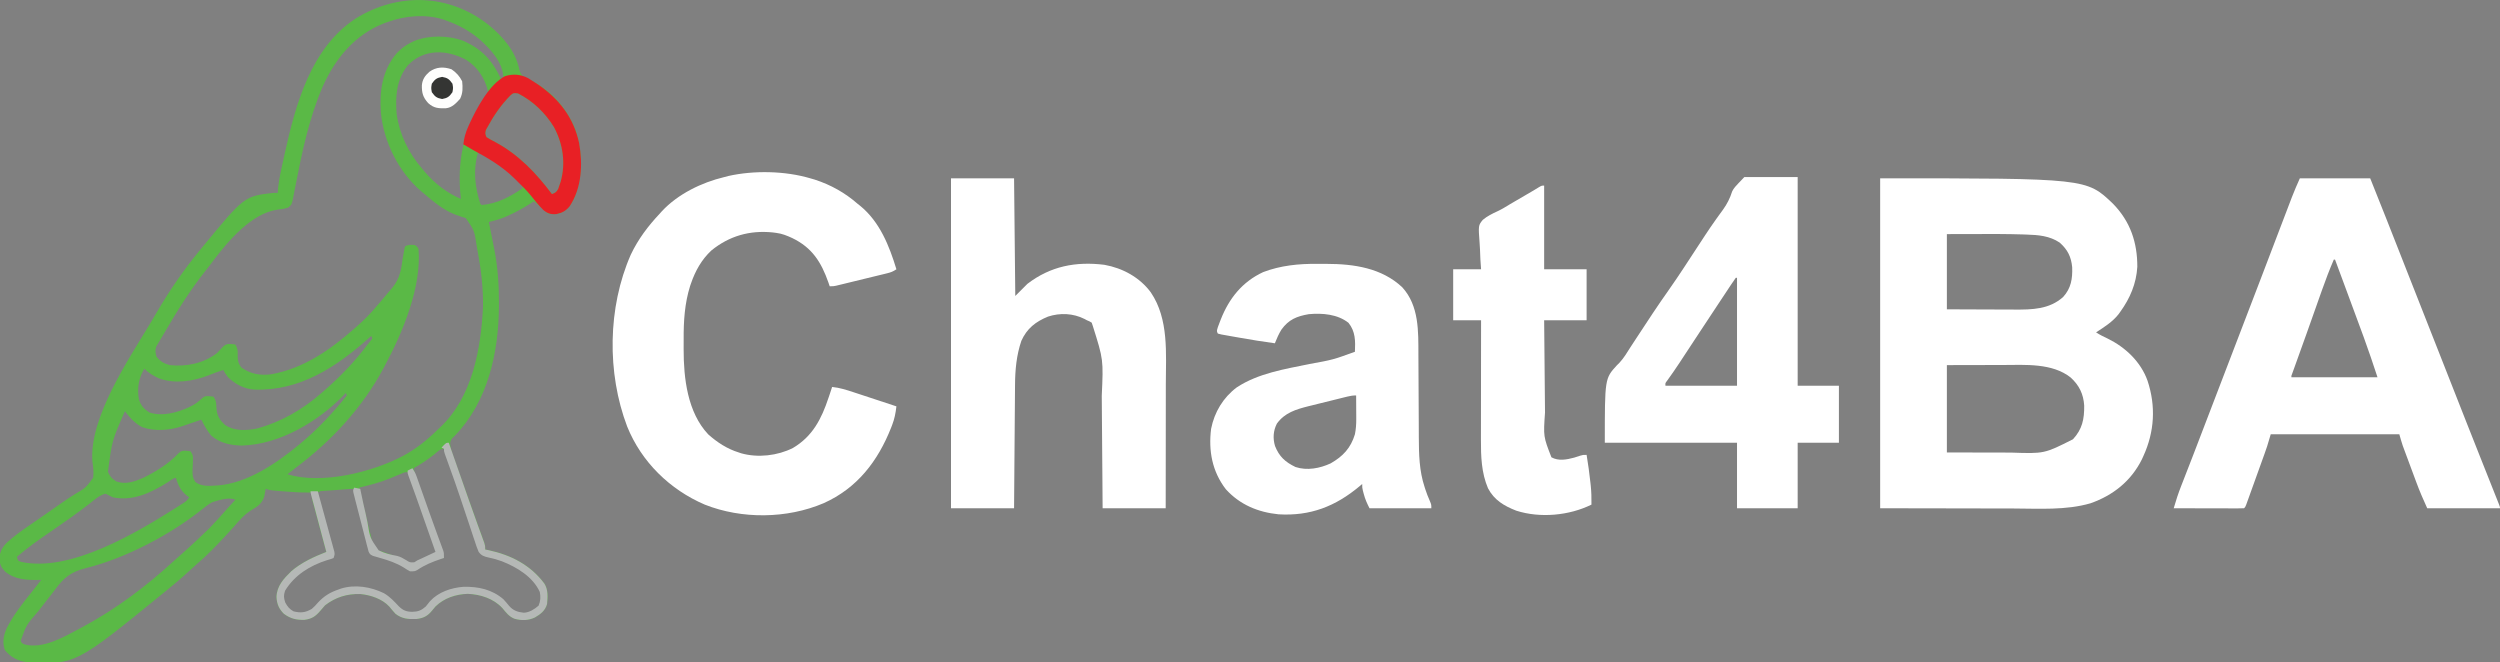 <?xml version="1.0" encoding="UTF-8"?>
<svg version="1.1" xmlns="http://www.w3.org/2000/svg" width="2061" height="546">
<rect width="100%" height="100%" fill="#808080" stroke="none"/>
<path d="M0 0 C11.877 9.536 22.605 21.775 25.763 37.064 C26.645 40.243 27.213 41.495 29.88 43.493 C31.77 44.484 33.682 45.433 35.611 46.345 C52.699 54.635 66.12 70.485 72.513 88.126 C78.174 106.733 78.329 126.847 70.287 144.837 C67.256 150.363 64.59 153.594 58.638 155.814 C55.427 156.515 52.833 156.648 49.638 155.814 C46.61 153.802 44.199 151.374 41.638 148.814 C40.321 147.792 38.992 146.785 37.638 145.814 C36.885 146.31 36.133 146.806 35.357 147.318 C29.194 151.259 23.031 154.747 16.326 157.689 C15.359 158.117 15.359 158.117 14.373 158.554 C9.873 160.472 5.407 161.724 0.638 162.814 C0.759 163.419 0.881 164.024 1.005 164.647 C1.36 166.419 1.714 168.19 2.068 169.962 C2.426 171.753 2.785 173.543 3.146 175.334 C3.65 177.847 4.145 180.361 4.638 182.876 C4.803 183.69 4.968 184.504 5.138 185.343 C8 200.042 9.019 214.556 8.951 229.501 C8.948 230.743 8.948 230.743 8.945 232.011 C8.804 270.231 -0.088 310.878 -27.487 339.126 C-28.253 339.865 -29.018 340.603 -29.807 341.365 C-31.611 344.207 -31.405 345.489 -30.85 348.719 C-29.878 352.892 -28.39 356.884 -26.932 360.907 C-26.412 362.367 -26.412 362.367 -25.882 363.855 C-24.756 367.01 -23.621 370.162 -22.487 373.314 C-21.713 375.48 -20.939 377.647 -20.167 379.814 C-17.906 386.15 -15.635 392.483 -13.362 398.814 C-11.407 404.259 -9.453 409.704 -7.507 415.152 C-6.812 417.09 -6.112 419.026 -5.411 420.962 C-4.797 422.677 -4.797 422.677 -4.17 424.427 C-3.818 425.405 -3.465 426.382 -3.102 427.389 C-2.362 429.814 -2.362 429.814 -2.362 432.814 C-0.908 433.108 -0.908 433.108 0.576 433.407 C18.93 437.39 34.917 445.545 46.396 460.868 C49.661 465.982 49.161 471.975 48.638 477.814 C47.092 483.279 43.343 486.094 38.638 488.868 C33.202 491.438 27.452 491.56 21.701 489.876 C17.182 488.055 14.817 484.764 11.759 481.099 C4.436 473.209 -6.202 469.85 -16.737 469.376 C-26.655 469.703 -36.187 472.838 -43.362 479.814 C-44.4 481.028 -45.422 482.257 -46.424 483.501 C-50.081 487.909 -53.594 489.508 -59.194 490.126 C-65.736 490.39 -71.102 489.936 -76.362 485.814 C-78.165 483.86 -79.839 481.828 -81.526 479.775 C-87.453 473.444 -96.857 470.346 -105.311 469.529 C-116.237 469.207 -125.645 472.136 -134.362 478.814 C-135.757 480.34 -137.112 481.903 -138.424 483.501 C-142.215 488.006 -145.492 490.065 -151.362 490.814 C-158.036 491.029 -163.007 489.803 -168.362 485.814 C-172.439 481.737 -174.126 477.746 -174.417 471.997 C-174.188 462.86 -168.425 456.783 -162.174 450.677 C-153.812 443.487 -143.557 438.833 -133.362 434.814 C-133.512 434.259 -133.662 433.704 -133.817 433.132 C-135.381 427.359 -136.937 421.584 -138.489 415.807 C-139.069 413.652 -139.651 411.496 -140.235 409.342 C-141.074 406.245 -141.906 403.147 -142.737 400.048 C-142.999 399.084 -143.262 398.121 -143.532 397.128 C-143.772 396.227 -144.013 395.327 -144.26 394.399 C-144.473 393.608 -144.687 392.818 -144.906 392.003 C-145.362 389.814 -145.362 389.814 -145.362 385.814 C-146.011 385.825 -146.66 385.835 -147.329 385.847 C-154.555 385.914 -161.666 385.506 -168.862 384.876 C-169.932 384.789 -171.002 384.702 -172.104 384.613 C-179.972 383.944 -179.972 383.944 -183.362 382.814 C-183.509 383.701 -183.509 383.701 -183.659 384.607 C-183.808 385.397 -183.958 386.187 -184.112 387.001 C-184.251 387.779 -184.39 388.556 -184.534 389.357 C-186.324 394.668 -189.81 397.341 -194.549 400.001 C-200.672 403.767 -204.754 408.368 -209.362 413.814 C-211.257 415.938 -213.181 418.035 -215.112 420.126 C-215.863 420.941 -215.863 420.941 -216.63 421.772 C-224.148 429.869 -231.853 437.862 -240.284 445.017 C-242.443 446.884 -244.537 448.812 -246.628 450.754 C-252.677 456.367 -258.917 461.656 -265.362 466.814 C-266.493 467.736 -267.623 468.659 -268.752 469.583 C-340.264 527.815 -340.264 527.815 -380.112 525.689 C-387.776 524.739 -393.343 521.745 -398.362 515.814 C-400.554 509.238 -399.514 503.825 -396.807 497.634 C-391.36 487.004 -384.106 477.644 -376.628 468.388 C-374.782 466.093 -372.978 463.767 -371.174 461.439 C-370.624 460.73 -370.073 460.021 -369.506 459.29 C-369.129 458.803 -368.751 458.316 -368.362 457.814 C-368.944 457.837 -369.527 457.86 -370.127 457.884 C-380.209 458.106 -390.424 457.683 -398.362 450.814 C-401.436 447.432 -402.618 444.865 -402.862 440.376 C-402.549 434.711 -400.492 430.919 -396.523 426.996 C-390.832 421.901 -384.861 417.481 -378.549 413.189 C-376.505 411.781 -374.461 410.374 -372.417 408.966 C-371.399 408.269 -370.382 407.571 -369.333 406.852 C-363.3 402.713 -357.287 398.549 -351.334 394.294 C-347.851 391.813 -344.298 389.504 -340.67 387.24 C-331.586 381.882 -331.586 381.882 -325.567 373.672 C-324.911 369.065 -325.592 364.624 -326.194 360.043 C-328.917 323.9 -295.743 275.183 -278.041 245.629 C-276.465 242.986 -274.913 240.331 -273.37 237.669 C-262.757 219.484 -250.789 202.043 -237.362 185.814 C-236.904 185.255 -236.447 184.695 -235.975 184.119 C-201 141.551 -201 141.551 -176.862 138.814 C-175.707 138.814 -174.552 138.814 -173.362 138.814 C-173.281 137.565 -173.199 136.316 -173.116 135.029 C-172.24 126.357 -170.182 117.873 -168.299 109.376 C-168.099 108.467 -167.898 107.558 -167.691 106.621 C-158.67 65.956 -146.142 19.192 -109.01 -4.983 C-74.338 -26.498 -32.413 -25.385 0 0 Z M-82.362 -2.186 C-83.418 -1.812 -84.473 -1.439 -85.561 -1.053 C-109.727 8.291 -125.877 27.914 -136.289 51.102 C-147.585 77.233 -153.372 105.291 -158.799 133.118 C-159.014 134.191 -159.229 135.263 -159.451 136.368 C-159.837 138.309 -160.205 140.254 -160.552 142.203 C-161.763 148.274 -161.763 148.274 -164.624 150.853 C-167.634 151.909 -170.31 152.334 -173.487 152.626 C-195.016 155.633 -214.105 178.318 -226.623 194.807 C-227.469 195.937 -228.312 197.069 -229.153 198.203 C-230.302 199.734 -231.495 201.232 -232.69 202.728 C-245.639 218.978 -256.735 236.791 -267.153 254.743 C-268.239 256.603 -269.348 258.446 -270.467 260.286 C-271.031 261.244 -271.594 262.202 -272.174 263.189 C-272.865 264.345 -272.865 264.345 -273.569 265.525 C-274.644 268.629 -274.205 270.672 -273.362 273.814 C-270.091 277.926 -267.361 279.446 -262.362 280.814 C-248.705 282.284 -234.328 279.35 -223.362 270.814 C-222.13 269.544 -220.921 268.253 -219.737 266.939 C-217.837 264.876 -216.926 263.927 -214.155 263.372 C-211.924 263.376 -211.924 263.376 -208.362 263.814 C-206.618 266.814 -206.189 268.745 -206.424 272.189 C-206.475 276.575 -206.132 279.228 -203.362 282.814 C-195.747 288.196 -187.904 289.504 -178.788 288.368 C-152.127 283.601 -130.27 268.349 -110.362 250.814 C-109.86 250.375 -109.358 249.936 -108.841 249.484 C-102.882 244.259 -97.425 238.903 -92.362 232.814 C-91.029 231.27 -89.697 229.726 -88.364 228.183 C-86.449 225.946 -84.569 223.682 -82.694 221.411 C-81.479 219.954 -80.232 218.523 -78.983 217.095 C-72.755 209.48 -71.624 202.277 -70.362 192.814 C-70.027 190.831 -69.676 188.851 -69.299 186.876 C-69.096 185.718 -69.096 185.718 -68.889 184.536 C-68.715 183.968 -68.541 183.399 -68.362 182.814 C-65.563 181.414 -63.457 181.561 -60.362 181.814 C-58.67 182.915 -58.67 182.915 -57.362 184.814 C-54.623 216.742 -70.585 254.249 -85.362 281.814 C-85.676 282.403 -85.99 282.993 -86.313 283.6 C-103.824 316.154 -129.107 343.406 -158.549 365.442 C-160.856 367.188 -163.116 368.99 -165.362 370.814 C-137.018 379.434 -95.738 369.092 -70.362 355.814 C-59.316 349.854 -50.248 342.625 -41.362 333.814 C-40.676 333.177 -39.99 332.54 -39.284 331.884 C-12.964 307.105 -5.921 267.536 -4.174 233.118 C-3.871 217.36 -5.811 201.579 -8.737 186.126 C-9.032 184.552 -9.032 184.552 -9.333 182.946 C-11.279 169.851 -11.279 169.851 -18.358 159.611 C-19.494 159.265 -20.629 158.92 -21.799 158.564 C-23.041 158.123 -24.282 157.682 -25.561 157.228 C-26.194 157.005 -26.828 156.782 -27.48 156.553 C-36.708 152.927 -44.895 146.198 -52.362 139.814 C-53.195 139.127 -54.027 138.44 -54.885 137.732 C-73.55 121.795 -85.913 97.231 -88.362 72.814 C-89.666 55.096 -87.267 37.901 -75.487 23.876 C-71.803 20.026 -68.168 17.119 -63.362 14.814 C-62.559 14.422 -61.756 14.03 -60.928 13.626 C-48.673 8.62 -32.638 8.936 -20.288 13.486 C-4.734 20.546 3.416 29.567 10.638 44.814 C11.298 44.484 11.958 44.154 12.638 43.814 C12.073 31.088 2.574 21.023 -6.362 12.814 C-14.81 5.557 -23.859 0.536 -34.362 -3.186 C-35.289 -3.525 -36.215 -3.864 -37.17 -4.214 C-51.733 -8.696 -68.198 -7.232 -82.362 -2.186 Z M-66.112 33.63 C-75.638 45.419 -76.499 59.297 -75.362 73.814 C-73.054 90.432 -65.423 106.255 -54.362 118.814 C-53.71 119.608 -53.057 120.402 -52.385 121.22 C-44.099 130.982 -34.172 138.748 -22.362 143.814 C-22.47 142.953 -22.47 142.953 -22.581 142.075 C-25.621 114.25 -20.714 85.978 -3.299 63.314 C-0.951 60.071 -0.383 59.073 -0.049 54.939 C-2.707 44.177 -8.77 34.893 -18.19 29.064 C-34.057 20.601 -52.869 19.885 -66.112 33.63 Z M18.63 58.255 C10.767 66.133 4.562 75.25 -0.717 85.029 C-1.228 85.972 -1.228 85.972 -1.749 86.935 C-2.53 89.329 -2.337 90.504 -1.362 92.814 C1.02 94.327 3.318 95.61 5.826 96.876 C25.067 107.18 39.673 122.484 52.638 139.814 C55.475 138.791 56.465 138.151 57.869 135.423 C58.184 134.48 58.5 133.536 58.826 132.564 C59.149 131.63 59.473 130.697 59.806 129.736 C64.158 114.454 61.788 98.539 54.365 84.661 C47.249 72.926 36.946 63.016 24.638 56.814 C20.768 56.425 20.768 56.425 18.63 58.255 Z M-8.362 105.814 C-12.47 119.937 -10.831 134.028 -6.362 147.814 C-6.032 148.144 -5.702 148.474 -5.362 148.814 C7.289 147.854 18.401 142.007 28.638 134.814 C23.488 123.225 11.104 116.077 0.638 109.814 C-0.08 109.378 -0.798 108.942 -1.538 108.493 C-4.732 106.466 -4.732 106.466 -8.362 105.814 Z M-96.362 256.814 C-96.967 257.363 -96.967 257.363 -97.584 257.923 C-124.919 282.298 -154.916 302.294 -192.797 300.993 C-201.161 300.408 -208.362 296.573 -214.362 290.814 C-215.923 288.868 -217.119 286.988 -218.362 284.814 C-222.52 286.158 -226.561 287.677 -230.612 289.314 C-243.31 294.167 -258.016 296.473 -271.174 291.806 C-275.698 289.754 -279.841 287.335 -283.362 283.814 C-288.099 291.454 -289.284 299.627 -287.956 308.54 C-286.425 313.99 -284.039 316.696 -279.362 319.814 C-268.479 323.441 -256.227 319.96 -246.174 315.353 C-240.839 312.561 -240.839 312.561 -236.315 308.654 C-234.086 306.554 -233.238 306.291 -230.237 306.376 C-228.958 306.521 -227.679 306.665 -226.362 306.814 C-224.098 310.209 -224.117 311.635 -223.987 315.626 C-223.526 322.216 -221.796 325.567 -216.924 330.064 C-209.151 335.372 -199.769 334.813 -190.831 333.161 C-170.776 327.803 -152.893 317.464 -137.362 303.814 C-136.225 302.841 -136.225 302.841 -135.065 301.849 C-121.876 290.319 -109.823 277.861 -99.362 263.814 C-98.035 262.142 -96.704 260.473 -95.362 258.814 C-95.692 258.154 -96.022 257.494 -96.362 256.814 Z M-117.362 303.814 C-117.788 304.275 -118.215 304.737 -118.655 305.212 C-139.804 327.277 -171.892 346.351 -202.924 347.126 C-212.26 346.975 -221.151 345.111 -228.362 338.814 C-231.604 334.786 -234.109 330.456 -236.362 325.814 C-239.586 326.883 -242.805 327.966 -246.018 329.068 C-247.299 329.504 -248.581 329.94 -249.862 330.376 C-250.5 330.597 -251.138 330.818 -251.795 331.046 C-262.263 334.589 -274.441 335.653 -285.042 331.997 C-290.996 328.96 -295.445 324.127 -299.362 318.814 C-310.017 342.984 -310.017 342.984 -313.362 368.814 C-311.613 372.871 -310.183 374.266 -306.549 376.689 C-298.646 379.478 -291.794 376.924 -284.362 373.814 C-273.94 368.662 -263.209 362.105 -255.252 353.544 C-253.065 351.542 -252.153 351.293 -249.237 351.376 C-247.958 351.521 -246.679 351.665 -245.362 351.814 C-243.253 354.977 -243.136 355.523 -243.307 359.087 C-243.344 360.325 -243.344 360.325 -243.381 361.587 C-243.451 363.314 -243.529 365.041 -243.616 366.767 C-243.726 370.948 -243.737 373.187 -241.542 376.853 C-236.465 381.419 -228.967 380.271 -222.515 379.984 C-198.436 378.079 -174.427 361.768 -156.362 346.814 C-155.496 346.1 -155.496 346.1 -154.612 345.372 C-140.256 333.472 -128.089 320.28 -116.362 305.814 C-116.692 305.154 -117.022 304.494 -117.362 303.814 Z M-44.362 354.439 C-49.78 358.713 -55.319 362.458 -61.362 365.814 C-60.692 369.61 -59.648 373.112 -58.368 376.746 C-57.957 377.918 -57.547 379.09 -57.124 380.297 C-56.674 381.568 -56.225 382.84 -55.776 384.111 C-55.313 385.427 -54.851 386.744 -54.389 388.06 C-53.173 391.523 -51.954 394.985 -50.733 398.446 C-49.021 403.304 -47.314 408.165 -45.606 413.024 C-44.698 415.608 -43.788 418.192 -42.878 420.774 C-40.65 427.103 -38.46 433.44 -36.362 439.814 C-37.348 439.898 -38.334 439.981 -39.35 440.068 C-43.887 440.717 -47.536 442.622 -51.549 444.751 C-52.247 445.112 -52.945 445.472 -53.665 445.843 C-54.342 446.193 -55.019 446.543 -55.717 446.904 C-56.681 447.398 -56.681 447.398 -57.664 447.903 C-59.479 448.843 -59.479 448.843 -61.545 450.259 C-63.362 450.814 -63.362 450.814 -65.667 449.654 C-66.515 449.026 -67.363 448.398 -68.237 447.751 C-75.712 442.668 -83.845 439.906 -92.578 437.749 C-93.827 437.44 -95.075 437.132 -96.362 436.814 C-96.535 436.152 -96.708 435.49 -96.887 434.808 C-98.683 427.946 -100.484 421.085 -102.288 414.225 C-102.962 411.661 -103.634 409.097 -104.305 406.533 C-105.267 402.856 -106.234 399.181 -107.202 395.505 C-107.503 394.351 -107.804 393.197 -108.114 392.008 C-108.534 390.416 -108.534 390.416 -108.963 388.792 C-109.21 387.853 -109.456 386.914 -109.71 385.946 C-110.168 383.851 -110.168 383.851 -111.362 382.814 C-113.448 382.88 -115.532 383.019 -117.612 383.189 C-119.499 383.34 -119.499 383.34 -121.424 383.493 C-123.373 383.652 -123.373 383.652 -125.362 383.814 C-126.599 383.899 -127.837 383.984 -129.112 384.072 C-130.267 384.151 -131.422 384.231 -132.612 384.314 C-134.197 384.422 -134.197 384.422 -135.815 384.532 C-138.35 384.664 -138.35 384.664 -140.362 385.814 C-137.677 397.526 -134.737 409.149 -131.612 420.751 C-130.802 423.76 -129.995 426.769 -129.19 429.779 C-129.006 430.459 -128.821 431.139 -128.631 431.839 C-127.362 436.588 -127.362 436.588 -127.362 438.814 C-128.077 439.021 -128.793 439.229 -129.53 439.443 C-145.264 444.307 -159.637 452.378 -168.362 466.814 C-169.59 470.662 -169.462 472.479 -168.299 476.376 C-165.849 480.724 -163.327 483.837 -158.44 485.447 C-153.473 486.351 -149.752 485.341 -145.362 482.814 C-142.603 480.315 -142.603 480.315 -140.112 477.439 C-135.135 472.148 -130.23 469.138 -123.362 466.814 C-122.71 466.571 -122.057 466.329 -121.385 466.079 C-109.72 462.406 -96.565 464.568 -85.799 469.876 C-81.006 472.686 -77.387 476.564 -73.624 480.607 C-70.072 484.072 -67.425 485.112 -62.487 485.189 C-57.663 485.075 -55.05 484.073 -51.362 480.814 C-50.18 479.344 -48.998 477.874 -47.827 476.396 C-40.791 468.797 -30.362 465.353 -20.268 464.575 C-8.033 464.309 3.151 466.693 12.638 474.814 C14.279 476.579 15.804 478.397 17.318 480.271 C20.616 484.125 24.513 485.479 29.517 485.943 C34.608 485.633 38.406 482.892 42.138 479.626 C44.309 475.556 44.587 472.322 43.638 467.814 C37.825 454.894 24.032 446.589 11.353 441.493 C7.102 440.042 3.227 438.87 -1.262 438.442 C-4.087 437.721 -5.089 437.225 -6.721 434.768 C-7.943 431.872 -8.932 428.965 -9.877 425.966 C-10.256 424.858 -10.634 423.75 -11.024 422.609 C-12.25 418.999 -13.431 415.376 -14.612 411.751 C-15.442 409.283 -16.276 406.816 -17.113 404.35 C-18.774 399.452 -20.421 394.55 -22.058 389.644 C-25.062 380.683 -28.281 371.806 -31.549 362.939 C-32.053 361.562 -32.557 360.186 -33.06 358.81 C-34.158 355.81 -35.258 352.811 -36.362 349.814 C-39.688 349.814 -41.861 352.429 -44.362 354.439 Z M-69.446 369.463 C-70.298 369.82 -71.149 370.177 -72.026 370.544 C-73.464 371.131 -73.464 371.131 -74.932 371.73 C-76.915 372.555 -78.897 373.383 -80.877 374.214 C-89.207 377.604 -97.62 379.801 -106.362 381.814 C-104.68 388.89 -102.952 395.954 -101.192 403.011 C-100.599 405.413 -100.016 407.818 -99.444 410.225 C-98.62 413.685 -97.758 417.134 -96.889 420.583 C-96.641 421.661 -96.393 422.74 -96.137 423.851 C-94.954 429.085 -94.954 429.085 -91.721 433.121 C-89.656 434.086 -89.656 434.086 -86.362 434.814 C-85.652 435.087 -84.941 435.36 -84.209 435.642 C-83.62 435.852 -83.031 436.062 -82.424 436.279 C-81.757 436.522 -81.089 436.765 -80.401 437.015 C-79.043 437.505 -77.683 437.992 -76.323 438.476 C-72.836 439.751 -69.8 441.115 -66.674 443.13 C-63.6 445.132 -63.6 445.132 -60.944 444.29 C-60.092 443.803 -59.24 443.316 -58.362 442.814 C-57.038 442.226 -55.708 441.652 -54.374 441.087 C-52.932 440.455 -51.49 439.822 -50.049 439.189 C-48.678 438.587 -47.307 437.985 -45.935 437.383 C-44.756 436.865 -43.577 436.347 -42.362 435.814 C-46.967 421.843 -51.705 407.925 -56.616 394.058 C-57.334 392.027 -58.048 389.995 -58.76 387.962 C-59.804 384.978 -60.857 381.997 -61.913 379.017 C-62.389 377.647 -62.389 377.647 -62.875 376.249 C-63.322 375 -63.322 375 -63.777 373.725 C-64.036 372.991 -64.294 372.257 -64.561 371.501 C-65.788 368.915 -66.747 368.622 -69.446 369.463 Z M-264.112 377.439 C-277.885 386.017 -292.776 393.236 -309.362 389.814 C-311.369 388.828 -313.372 387.833 -315.362 386.814 C-320.384 388.085 -324.132 391.537 -328.112 394.689 C-338.673 402.906 -349.59 410.559 -360.635 418.108 C-370.171 424.625 -379.599 431.268 -388.362 438.814 C-387.694 441.984 -387.694 441.984 -385.049 443.001 C-344.333 451.973 -289.236 418.645 -256.766 398.087 C-256.014 397.605 -255.262 397.123 -254.487 396.626 C-253.773 396.169 -253.059 395.711 -252.323 395.24 C-248.779 393.069 -248.779 393.069 -246.362 389.814 C-246.821 389.497 -247.28 389.18 -247.752 388.853 C-253.236 384.682 -255.297 380.303 -257.362 373.814 C-259.602 373.814 -262.348 376.312 -264.112 377.439 Z M-227.362 393.814 C-230.345 395.42 -232.718 397.236 -235.331 399.388 C-261.84 420.602 -298.633 439.984 -331.565 448.173 C-343.641 451.218 -349.607 455.768 -356.919 465.841 C-358.302 467.732 -359.738 469.558 -361.213 471.376 C-363.993 474.808 -366.691 478.296 -369.362 481.814 C-370.086 482.766 -370.086 482.766 -370.825 483.738 C-380.566 494.882 -380.566 494.882 -385.284 507.927 C-384.48 510.025 -384.48 510.025 -382.135 511.068 C-366.953 515.152 -349.366 504.798 -336.362 497.814 C-335.711 497.468 -335.06 497.123 -334.39 496.767 C-307.013 482.155 -281.532 462.963 -258.733 441.974 C-256.708 440.129 -254.657 438.325 -252.588 436.529 C-248.407 432.879 -244.341 429.117 -240.299 425.314 C-239.631 424.689 -238.963 424.063 -238.274 423.419 C-229.854 415.541 -229.854 415.541 -222.049 407.064 C-217.588 401.889 -212.97 396.858 -208.362 391.814 C-213.324 389.332 -222.194 392.227 -227.362 393.814 Z " fill="#5AB946" transform="translate(402.362,20.186)"/>
<path d="M0 0 C170.069 0 170.069 0 192 21 C206.276 35.634 212.065 52.933 212 73 C211.178 86.783 206.026 98.886 198 110 C197.49 110.708 196.979 111.415 196.453 112.145 C191.404 118.48 184.723 122.633 178 127 C181.096 129.064 184.198 130.537 187.562 132.125 C202.233 139.311 214.896 151.264 220.445 166.91 C227.384 187.822 226.199 208.915 217 229 C216.581 229.92 216.162 230.841 215.73 231.789 C206.834 249.582 192.107 261.334 173.457 267.895 C153.299 273.799 130.897 272.283 110.099 272.203 C106.593 272.191 103.087 272.191 99.581 272.189 C89.408 272.179 79.235 272.151 69.062 272.125 C46.272 272.084 23.481 272.043 0 272 C0 182.24 0 92.48 0 0 Z M55 46 C55 66.46 55 86.92 55 108 C67.148 108.058 67.148 108.058 79.297 108.098 C84.26 108.11 89.224 108.124 94.188 108.151 C98.195 108.173 102.202 108.185 106.209 108.19 C107.728 108.193 109.248 108.201 110.768 108.211 C125.271 108.311 139.524 108.031 150.875 97.812 C157.394 90.631 158.641 82.814 158.312 73.332 C157.506 64.731 154.528 58.758 148 53 C139.749 47.439 130.397 46.67 120.723 46.379 C119.638 46.341 118.553 46.303 117.435 46.265 C104.771 45.865 92.107 45.891 79.438 45.938 C71.373 45.958 63.309 45.979 55 46 Z M55 154 C55 177.76 55 201.52 55 226 C71.088 226.031 71.088 226.031 87.5 226.062 C90.852 226.072 94.204 226.081 97.658 226.09 C100.366 226.093 103.074 226.096 105.781 226.098 C106.46 226.1 107.139 226.103 107.838 226.106 C135.326 227.06 135.326 227.06 158.941 215.145 C166.637 206.839 168.337 198.49 168.211 187.352 C167.615 177.885 164.108 170.664 157.113 164.277 C141.97 152.168 119.544 153.827 101.191 153.902 C100.007 153.903 98.823 153.904 97.603 153.905 C93.256 153.911 88.909 153.925 84.562 153.938 C74.807 153.958 65.051 153.979 55 154 Z " fill="#FFFFFF" transform="translate(1550,147)"/>
<path d="M0 0 C19.14 0 38.28 0 58 0 C66.687 21.601 75.224 43.259 83.729 64.932 C84.69 67.382 85.652 69.831 86.613 72.281 C87.083 73.478 87.552 74.674 88.036 75.906 C91.845 85.609 95.668 95.306 99.5 105 C105.689 120.658 111.846 136.328 118 152 C127.267 175.599 127.267 175.599 136.562 199.188 C136.845 199.903 137.127 200.618 137.418 201.355 C140.973 210.362 144.541 219.365 148.114 228.364 C150.071 233.292 152.026 238.219 153.982 243.147 C155.419 246.766 156.858 250.384 158.297 254.003 C159.176 256.217 160.055 258.431 160.934 260.645 C161.345 261.678 161.757 262.711 162.181 263.776 C162.74 265.186 162.74 265.186 163.31 266.624 C163.638 267.449 163.966 268.274 164.304 269.123 C165 271 165 271 165 272 C145.2 272 125.4 272 105 272 C101.789 264.936 98.757 258.018 96.082 250.766 C95.739 249.843 95.395 248.921 95.042 247.971 C94.325 246.042 93.61 244.113 92.897 242.183 C91.809 239.241 90.715 236.302 89.619 233.363 C88.919 231.477 88.219 229.59 87.52 227.703 C87.196 226.833 86.872 225.963 86.538 225.067 C86.082 223.83 86.082 223.83 85.616 222.567 C85.219 221.495 85.219 221.495 84.814 220.4 C83.763 217.303 82.899 214.145 82 211 C47.02 211 12.04 211 -24 211 C-24.99 214.3 -25.98 217.6 -27 221 C-27.64 222.909 -28.296 224.814 -28.977 226.709 C-29.334 227.706 -29.691 228.703 -30.059 229.731 C-30.434 230.77 -30.809 231.808 -31.195 232.879 C-31.588 233.972 -31.981 235.065 -32.386 236.192 C-33.21 238.482 -34.035 240.772 -34.862 243.062 C-36.132 246.582 -37.396 250.104 -38.66 253.627 C-39.463 255.857 -40.267 258.087 -41.07 260.316 C-41.449 261.374 -41.829 262.431 -42.219 263.52 C-42.57 264.489 -42.92 265.457 -43.282 266.455 C-43.59 267.311 -43.899 268.167 -44.217 269.049 C-45 271 -45 271 -46 272 C-47.811 272.094 -49.625 272.117 -51.438 272.114 C-53.179 272.113 -53.179 272.113 -54.956 272.113 C-56.852 272.106 -56.852 272.106 -58.785 272.098 C-60.071 272.096 -61.357 272.095 -62.682 272.093 C-66.106 272.09 -69.531 272.08 -72.955 272.069 C-76.447 272.058 -79.94 272.054 -83.432 272.049 C-90.288 272.038 -97.144 272.021 -104 272 C-102.177 265.656 -100.143 259.473 -97.727 253.332 C-97.411 252.52 -97.095 251.709 -96.77 250.872 C-96.086 249.111 -95.399 247.351 -94.711 245.591 C-92.798 240.696 -90.898 235.795 -88.996 230.895 C-88.592 229.854 -88.188 228.813 -87.771 227.741 C-83.027 215.513 -78.358 203.256 -73.688 191 C-66.821 172.989 -59.928 154.988 -53 137 C-46.097 119.073 -39.223 101.135 -32.375 83.188 C-31.501 80.897 -30.626 78.606 -29.752 76.316 C-26.297 67.263 -22.842 58.21 -19.391 49.156 C-17.302 43.674 -15.21 38.193 -13.116 32.713 C-12.341 30.681 -11.566 28.649 -10.792 26.616 C-9.727 23.819 -8.659 21.023 -7.59 18.227 C-7.283 17.42 -6.977 16.613 -6.662 15.782 C-4.607 10.42 -2.339 5.263 0 0 Z M28 67 C24.441 75.303 21.236 83.681 18.234 92.199 C17.565 94.086 16.895 95.973 16.226 97.859 C15.297 100.478 14.372 103.097 13.446 105.717 C11.625 110.869 9.798 116.019 7.972 121.17 C7.3 123.065 6.629 124.96 5.959 126.855 C2.563 136.44 -0.874 146.009 -4.347 155.566 C-4.873 157.018 -4.873 157.018 -5.409 158.499 C-5.718 159.348 -6.026 160.198 -6.344 161.073 C-7.054 162.818 -7.054 162.818 -7 164 C16.43 164 39.86 164 64 164 C58.547 147.519 58.547 147.519 52.73 131.18 C52.367 130.193 52.004 129.207 51.63 128.191 C50.486 125.084 49.337 121.98 48.188 118.875 C47.391 116.716 46.595 114.558 45.799 112.399 C43.88 107.195 41.958 101.993 40.033 96.791 C39.087 94.235 38.142 91.678 37.197 89.122 C34.471 81.745 31.74 74.371 29 67 C28.67 67 28.34 67 28 67 Z " fill="#FFFFFF" transform="translate(1896,147)"/>
<path d="M0 0 C1.249 0.362 2.498 0.724 3.785 1.098 C16.912 5.386 28.621 11.914 39 21 C39.745 21.59 40.49 22.181 41.258 22.789 C57.254 35.887 65.167 55.735 71 75 C68.154 76.898 66.458 77.535 63.209 78.329 C62.238 78.569 61.267 78.809 60.266 79.056 C59.219 79.308 58.172 79.561 57.094 79.82 C56.018 80.084 54.941 80.347 53.832 80.619 C51.557 81.175 49.28 81.728 47.003 82.278 C43.512 83.122 40.024 83.976 36.535 84.832 C34.326 85.37 32.116 85.908 29.906 86.445 C28.859 86.702 27.812 86.958 26.734 87.222 C25.763 87.456 24.792 87.689 23.791 87.93 C22.936 88.137 22.081 88.344 21.201 88.558 C19 89 19 89 16 89 C15.648 87.973 15.296 86.945 14.934 85.887 C9.035 69.13 1.556 57.145 -14.916 49.235 C-19.257 47.244 -23.26 45.599 -28 45 C-29.535 44.803 -29.535 44.803 -31.102 44.602 C-50.029 42.713 -66.8 47.526 -81.562 59.5 C-89.648 67.071 -94.815 76.364 -98.375 86.75 C-98.601 87.403 -98.828 88.055 -99.061 88.728 C-103.563 103.065 -104.495 117.768 -104.391 132.686 C-104.375 135.432 -104.391 138.177 -104.41 140.924 C-104.439 164.71 -101.254 192.937 -84.137 211.094 C-76.745 217.689 -68.511 223.072 -59 226 C-58.345 226.223 -57.69 226.446 -57.016 226.676 C-43.244 230.599 -26.913 228.7 -14.312 222.312 C1.914 212.744 9.265 198.261 15 181 C15.34 180.006 15.681 179.012 16.031 177.988 C16.706 175.998 17.357 174 18 172 C24.218 172.635 29.83 174.409 35.746 176.379 C36.757 176.71 37.768 177.042 38.81 177.384 C42.021 178.438 45.229 179.5 48.438 180.562 C50.622 181.281 52.806 181.999 54.99 182.717 C60.329 184.472 65.665 186.233 71 188 C70.374 193.496 69.457 198.32 67.438 203.5 C67.174 204.184 66.91 204.869 66.638 205.574 C55.704 233.237 38.638 255.441 11.062 267.812 C-19.174 280.714 -56.378 281.139 -87 269 C-115.801 256.64 -139.159 233.85 -150.958 204.628 C-167.751 160.429 -167.074 106.415 -148 63 C-141.894 50.11 -133.739 39.346 -124 29 C-123.192 28.095 -123.192 28.095 -122.367 27.172 C-109.159 12.968 -89.646 3.475 -71 -1 C-69.327 -1.445 -69.327 -1.445 -67.621 -1.898 C-46.39 -6.645 -20.827 -6.15 0 0 Z " fill="#FFFFFF" transform="translate(668,147)"/>
<path d="M0 0 C17.16 0 34.32 0 52 0 C52.33 32.01 52.66 64.02 53 97 C56.3 93.7 59.6 90.4 63 87 C82.023 72.435 102.846 68.391 126.471 71.305 C141.565 74.006 155.647 81.706 164.75 94.062 C179.715 116.104 177.154 144.499 177.101 169.873 C177.095 173.474 177.095 177.075 177.093 180.675 C177.09 187.468 177.082 194.26 177.072 201.052 C177.061 208.796 177.055 216.54 177.05 224.284 C177.04 240.189 177.022 256.095 177 272 C159.84 272 142.68 272 125 272 C124.939 263.823 124.879 255.647 124.816 247.223 C124.771 241.35 124.724 235.478 124.677 229.605 C124.617 222.018 124.557 214.43 124.503 206.843 C124.455 200.184 124.402 193.525 124.347 186.866 C124.327 184.337 124.308 181.809 124.291 179.28 C125.653 149.522 125.653 149.522 117 122 C116.67 121.01 116.34 120.02 116 119 C114.163 117.881 114.163 117.881 112 117 C111.058 116.488 111.058 116.488 110.098 115.965 C100.75 111.246 89.927 110.734 80 114 C69.755 118.186 62.605 123.778 58 134 C53.972 145.919 52.865 157.879 52.795 170.395 C52.785 171.498 52.775 172.602 52.765 173.739 C52.733 177.358 52.708 180.978 52.684 184.598 C52.663 187.118 52.642 189.639 52.621 192.16 C52.571 198.098 52.526 204.037 52.483 209.976 C52.419 218.597 52.348 227.219 52.277 235.84 C52.18 247.893 52.091 259.946 52 272 C34.84 272 17.68 272 0 272 C0 182.24 0 92.48 0 0 Z " fill="#FFFFFF" transform="translate(784,147)"/>
<path d="M0 0 C14.52 0 29.04 0 44 0 C44 56.76 44 113.52 44 172 C55.22 172 66.44 172 78 172 C78 187.51 78 203.02 78 219 C66.78 219 55.56 219 44 219 C44 236.82 44 254.64 44 273 C27.5 273 11 273 -6 273 C-6 255.18 -6 237.36 -6 219 C-41.97 219 -77.94 219 -115 219 C-115 166.018 -115 166.018 -105.015 155.127 C-104.347 154.467 -103.679 153.806 -102.991 153.125 C-99.356 149.245 -96.683 144.711 -93.852 140.23 C-92.662 138.408 -91.469 136.588 -90.273 134.77 C-89.678 133.858 -89.082 132.946 -88.468 132.006 C-79.898 118.898 -71.314 105.822 -62.259 93.042 C-53.779 80.978 -45.792 68.573 -37.727 56.23 C-36.534 54.41 -35.342 52.59 -34.148 50.77 C-33.563 49.875 -32.978 48.981 -32.375 48.059 C-29.377 43.507 -26.322 39.011 -23.148 34.581 C-22.518 33.7 -21.889 32.819 -21.24 31.911 C-20.055 30.263 -18.86 28.622 -17.653 26.99 C-14.134 22.103 -11.818 17.485 -9.98 11.737 C-8.375 8.75 -8.375 8.75 0 0 Z M-7 83 C-8.341 84.869 -9.624 86.752 -10.891 88.672 C-11.299 89.285 -11.707 89.898 -12.128 90.53 C-13.505 92.601 -14.878 94.676 -16.25 96.75 C-17.219 98.209 -18.187 99.667 -19.156 101.125 C-25.015 109.949 -30.843 118.792 -36.668 127.637 C-37.313 128.617 -37.959 129.596 -38.624 130.606 C-41.814 135.451 -45.002 140.297 -48.187 145.146 C-49.373 146.95 -50.56 148.754 -51.746 150.559 C-52.275 151.365 -52.803 152.171 -53.347 153.002 C-56.682 158.069 -60.132 163.034 -63.689 167.949 C-65.18 169.875 -65.18 169.875 -65 172 C-45.53 172 -26.06 172 -6 172 C-6 142.63 -6 113.26 -6 83 C-6.33 83 -6.66 83 -7 83 Z " fill="#FFFFFF" transform="translate(1438,146)"/>
<path d="M0 0 C2.595 0.029 5.188 0.021 7.783 0.008 C30.077 0.036 53.051 3.388 69.959 19.267 C83.951 34.623 83.252 55.638 83.298 75.119 C83.307 78.565 83.327 82.01 83.351 85.456 C83.399 92.772 83.432 100.088 83.463 107.404 C83.499 115.889 83.541 124.373 83.599 132.857 C83.619 136.226 83.627 139.596 83.635 142.965 C83.704 156.927 83.964 170.588 88.4 183.967 C88.605 184.603 88.809 185.24 89.02 185.896 C90.066 189.092 91.254 192.181 92.623 195.248 C93.963 198.467 93.963 198.467 93.963 201.467 C77.133 201.467 60.303 201.467 42.963 201.467 C40.86 197.26 39.433 194.17 38.275 189.779 C38.024 188.847 37.773 187.915 37.514 186.955 C36.963 184.467 36.963 184.467 36.963 181.467 C35.963 182.319 35.963 182.319 34.943 183.189 C14.957 199.933 -5.803 208.047 -32.037 206.467 C-48.96 204.75 -63.922 198.523 -75.459 185.795 C-86.761 171.094 -89.852 154.082 -87.607 136.006 C-84.911 122.258 -77.661 110.249 -66.475 101.842 C-48.74 90.151 -26.776 86.735 -6.331 82.525 C12.813 79.044 12.813 79.044 30.963 72.467 C31.369 63.569 31.426 55.772 25.65 48.592 C16.66 41.483 4.158 40.439 -7.037 41.467 C-16.954 43.156 -23.699 45.918 -29.646 54.228 C-31.867 57.803 -33.469 61.573 -35.037 65.467 C-44.78 64.148 -54.462 62.602 -64.137 60.862 C-66.391 60.459 -68.647 60.068 -70.902 59.677 C-72.339 59.42 -73.776 59.163 -75.213 58.904 C-76.501 58.676 -77.789 58.448 -79.116 58.213 C-80.08 57.966 -81.044 57.72 -82.037 57.467 C-83.037 55.467 -83.037 55.467 -82.033 52.158 C-81.525 50.777 -81.005 49.401 -80.475 48.029 C-80.196 47.306 -79.917 46.583 -79.63 45.839 C-72.756 28.406 -61.93 14.82 -44.662 6.779 C-30.274 1.327 -15.275 -0.186 0 0 Z M24.742 109.413 C23.469 109.724 23.469 109.724 22.171 110.041 C21.255 110.269 20.34 110.497 19.396 110.732 C18.448 110.967 17.499 111.202 16.522 111.443 C14.51 111.943 12.498 112.444 10.487 112.947 C7.439 113.707 4.387 114.456 1.336 115.205 C-0.623 115.692 -2.582 116.181 -4.541 116.67 C-5.442 116.89 -6.344 117.11 -7.273 117.336 C-17.674 119.964 -26.846 122.689 -33.35 131.654 C-36.383 137.529 -36.79 143.854 -34.912 150.154 C-31.453 158.885 -26.508 163.362 -18.037 167.467 C-8.536 170.634 2.129 168.575 10.963 164.467 C21.161 158.639 27.554 151.776 30.963 140.467 C31.775 136.32 32.081 132.415 32.061 128.193 C32.057 127.039 32.054 125.886 32.051 124.697 C32.042 123.507 32.034 122.317 32.025 121.092 C32.021 119.879 32.016 118.666 32.012 117.416 C32 114.433 31.984 111.45 31.963 108.467 C29.265 108.467 27.332 108.775 24.742 109.413 Z " fill="#FFFFFF" transform="translate(1086.037,217.533)"/>
<path d="M0 0 C0 22.77 0 45.54 0 69 C11.55 69 23.1 69 35 69 C35 82.86 35 96.72 35 111 C23.45 111 11.9 111 0 111 C0.108 123.179 0.221 135.358 0.339 147.538 C0.394 153.194 0.448 158.85 0.497 164.506 C0.545 169.972 0.598 175.438 0.653 180.904 C0.673 182.982 0.692 185.06 0.709 187.138 C-0.663 206.873 -0.663 206.873 6 224 C11.889 227.225 18.522 225.935 24.762 224.258 C26.472 223.734 28.176 223.19 29.871 222.621 C32 222 32 222 35 222 C36.276 229.561 37.298 237.128 38.125 244.75 C38.212 245.529 38.3 246.308 38.39 247.111 C38.949 252.434 39.075 257.647 39 263 C20.647 272.101 -3.392 274.297 -23 268 C-32.992 264.107 -41.187 259.293 -46.297 249.52 C-51.745 236.788 -52.163 223.204 -52.114 209.54 C-52.114 208.465 -52.114 207.391 -52.114 206.284 C-52.113 202.778 -52.106 199.272 -52.098 195.766 C-52.096 193.317 -52.094 190.867 -52.093 188.418 C-52.09 182.007 -52.08 175.596 -52.069 169.184 C-52.058 162.628 -52.054 156.072 -52.049 149.516 C-52.038 136.677 -52.021 123.839 -52 111 C-59.59 111 -67.18 111 -75 111 C-75 97.14 -75 83.28 -75 69 C-67.41 69 -59.82 69 -52 69 C-52.186 66.301 -52.371 63.601 -52.562 60.82 C-52.688 58.176 -52.785 55.532 -52.879 52.887 C-52.959 51.062 -53.068 49.238 -53.207 47.417 C-54.293 32.842 -54.293 32.842 -50.623 28.292 C-46.9 25.12 -42.638 23.065 -38.213 21.045 C-34.751 19.41 -31.536 17.4 -28.27 15.41 C-27.025 14.679 -25.778 13.95 -24.529 13.225 C-23.918 12.869 -23.307 12.514 -22.677 12.147 C-22.062 11.789 -21.447 11.431 -20.812 11.062 C-18.903 9.948 -16.993 8.834 -15.084 7.719 C-13.382 6.726 -11.679 5.734 -9.976 4.742 C-8.046 3.612 -6.13 2.456 -4.233 1.271 C-2 0 -2 0 0 0 Z " fill="#FFFFFF" transform="translate(1273,153)"/>
<path d="M0 0 C1.855 1.132 3.689 2.299 5.5 3.5 C6.396 4.08 7.292 4.66 8.215 5.258 C25.448 17.076 37.57 32.688 41.914 53.482 C45.079 70.709 44.088 90.566 34.125 105.535 C31.041 109.264 28.152 110.921 23.336 111.973 C18.777 112.403 16.032 111.609 12.5 108.688 C8.562 104.828 5.163 100.525 1.734 96.215 C-1.428 92.373 -4.921 88.948 -8.5 85.5 C-9.302 84.693 -10.104 83.886 -10.93 83.055 C-21.398 72.65 -33.074 65.867 -46.011 58.875 C-48.545 57.475 -51.026 56.004 -53.5 54.5 C-52.956 49.284 -51.708 44.865 -49.562 40.062 C-49.105 39.032 -49.105 39.032 -48.638 37.982 C-42.601 24.841 -32.245 5.024 -19.008 -1.781 C-12.235 -3.722 -6.245 -3.293 0 0 Z M-14.508 13.941 C-22.371 21.819 -28.576 30.936 -33.855 40.715 C-34.366 41.658 -34.366 41.658 -34.887 42.621 C-35.668 45.015 -35.475 46.191 -34.5 48.5 C-32.118 50.013 -29.82 51.297 -27.312 52.562 C-8.071 62.867 6.535 78.17 19.5 95.5 C22.337 94.477 23.327 93.837 24.73 91.109 C25.046 90.166 25.362 89.222 25.688 88.25 C26.011 87.317 26.335 86.383 26.668 85.422 C31.02 70.14 28.65 54.225 21.227 40.348 C14.111 28.612 3.808 18.703 -8.5 12.5 C-12.37 12.111 -12.37 12.111 -14.508 13.941 Z " fill="#E82025" transform="translate(435.5,64.5)"/>
<path d="M0 0 C0.228 0.652 0.457 1.304 0.692 1.976 C2.895 8.266 5.1 14.555 7.305 20.845 C8.437 24.075 9.569 27.305 10.701 30.535 C12.016 34.289 13.332 38.043 14.648 41.797 C15.085 43.042 15.521 44.287 15.97 45.569 C18.25 52.068 20.554 58.557 22.896 65.033 C23.365 66.334 23.834 67.635 24.303 68.936 C25.192 71.399 26.086 73.86 26.985 76.319 C27.579 77.966 27.579 77.966 28.186 79.646 C28.537 80.61 28.889 81.575 29.251 82.569 C30 85 30 85 30 88 C30.969 88.196 31.939 88.392 32.938 88.594 C51.292 92.576 67.279 100.731 78.758 116.055 C82.023 121.169 81.523 127.161 81 133 C79.454 138.465 75.704 141.28 71 144.055 C65.564 146.624 59.814 146.746 54.062 145.062 C49.544 143.241 47.179 139.951 44.121 136.285 C36.797 128.395 26.16 125.037 15.625 124.562 C5.707 124.889 -3.826 128.024 -11 135 C-12.039 136.214 -13.06 137.443 -14.062 138.688 C-17.719 143.095 -21.233 144.695 -26.832 145.312 C-33.374 145.576 -38.741 145.123 -44 141 C-45.803 139.046 -47.477 137.015 -49.164 134.961 C-55.091 128.63 -64.495 125.532 -72.949 124.715 C-83.875 124.393 -93.284 127.323 -102 134 C-103.395 135.526 -104.75 137.09 -106.062 138.688 C-109.853 143.192 -113.13 145.252 -119 146 C-125.674 146.215 -130.646 144.99 -136 141 C-140.077 136.923 -141.764 132.933 -142.055 127.184 C-141.826 118.046 -136.063 111.969 -129.812 105.863 C-121.451 98.674 -111.195 94.019 -101 90 C-101.163 89.388 -101.326 88.777 -101.494 88.146 C-103.182 81.805 -104.869 75.462 -106.554 69.12 C-107.184 66.75 -107.815 64.38 -108.446 62.01 C-109.35 58.613 -110.254 55.215 -111.156 51.816 C-111.441 50.75 -111.725 49.683 -112.018 48.584 C-112.408 47.113 -112.408 47.113 -112.807 45.612 C-113.038 44.743 -113.269 43.875 -113.506 42.98 C-114 41 -114 41 -114 40 C-112.02 40 -110.04 40 -108 40 C-105.976 47.347 -103.965 54.698 -101.964 62.052 C-101.281 64.554 -100.595 67.056 -99.906 69.557 C-98.918 73.146 -97.94 76.739 -96.965 80.332 C-96.653 81.454 -96.342 82.576 -96.021 83.732 C-95.741 84.773 -95.46 85.814 -95.172 86.886 C-94.921 87.803 -94.67 88.72 -94.411 89.665 C-94 92 -94 92 -95 95 C-97.266 95.922 -97.266 95.922 -100.25 96.75 C-114.451 101.231 -127.124 109.061 -135 122 C-136.246 125.903 -136.1 127.679 -134.875 131.625 C-132.864 135.246 -131.574 136.935 -128 139 C-122.087 140.431 -118.369 140.102 -113 137 C-110.242 134.501 -110.242 134.501 -107.75 131.625 C-102.773 126.334 -97.868 123.324 -91 121 C-90.348 120.758 -89.695 120.515 -89.023 120.266 C-77.358 116.592 -64.204 118.755 -53.438 124.062 C-48.645 126.873 -45.026 130.75 -41.262 134.793 C-37.711 138.258 -35.063 139.298 -30.125 139.375 C-25.301 139.262 -22.689 138.26 -19 135 C-17.818 133.53 -16.636 132.06 -15.465 130.582 C-8.429 122.984 2 119.539 12.094 118.762 C24.329 118.495 35.513 120.879 45 129 C46.641 130.765 48.166 132.583 49.68 134.457 C52.978 138.312 56.872 139.659 61.875 140.133 C66.648 139.834 70.427 137.327 74 134.312 C75.658 130.478 75.795 127.091 75 123 C69.292 110.475 56.111 102.609 43.746 97.711 C38.397 95.896 38.397 95.896 32.901 94.644 C29.186 93.818 26.735 93.085 24.545 89.852 C23.297 86.934 22.3 84.013 21.352 80.984 C20.782 79.316 20.782 79.316 20.201 77.615 C18.975 74.004 17.8 70.378 16.625 66.75 C15.797 64.28 14.965 61.811 14.13 59.343 C12.484 54.471 10.856 49.593 9.241 44.711 C6.406 36.172 3.375 27.709 0.312 19.25 C-0.55 16.861 -1.408 14.47 -2.262 12.078 C-2.602 11.134 -2.942 10.189 -3.292 9.216 C-4 7 -4 7 -4 5 C-4.99 4.505 -4.99 4.505 -6 4 C-2.25 0 -2.25 0 0 0 Z " fill="#B5B8B6" transform="translate(370,365)"/>
<path d="M0 0 C1.62 2.43 2.514 4.122 3.461 6.799 C3.733 7.56 4.004 8.321 4.284 9.105 C4.573 9.929 4.862 10.753 5.16 11.602 C5.466 12.463 5.773 13.324 6.088 14.212 C7.083 17.015 8.073 19.82 9.062 22.625 C10.08 25.5 11.099 28.374 12.119 31.249 C12.794 33.154 13.469 35.06 14.144 36.965 C16.065 42.389 18.009 47.802 19.992 53.203 C20.414 54.355 20.835 55.506 21.269 56.693 C22.028 58.76 22.792 60.826 23.561 62.889 C23.89 63.789 24.219 64.69 24.559 65.617 C24.84 66.376 25.122 67.135 25.412 67.917 C26 70 26 70 26 74 C25.105 74.291 24.211 74.583 23.289 74.883 C16.318 77.246 10.23 79.701 4.086 83.863 C2 85 2 85 -2 85 C-4.453 83.645 -4.453 83.645 -7.25 81.812 C-13.399 78.076 -19.541 76.004 -26.434 74.043 C-28.199 73.527 -28.199 73.527 -30 73 C-30.86 72.753 -31.72 72.506 -32.606 72.251 C-35 71 -35 71 -36.139 68.761 C-36.38 67.83 -36.621 66.899 -36.869 65.939 C-37.293 64.358 -37.293 64.358 -37.727 62.744 C-38.01 61.601 -38.294 60.459 -38.586 59.281 C-38.892 58.112 -39.198 56.944 -39.513 55.739 C-40.157 53.267 -40.79 50.792 -41.414 48.315 C-42.372 44.51 -43.361 40.714 -44.355 36.918 C-44.976 34.519 -45.594 32.119 -46.211 29.719 C-46.507 28.576 -46.802 27.433 -47.107 26.256 C-47.371 25.201 -47.635 24.147 -47.908 23.061 C-48.261 21.664 -48.261 21.664 -48.622 20.239 C-49 18 -49 18 -48 16 C-46.35 16.33 -44.7 16.66 -43 17 C-42.882 17.598 -42.763 18.197 -42.641 18.813 C-41.381 25.085 -39.999 31.321 -38.544 37.551 C-38.019 39.872 -37.525 42.202 -37.063 44.537 C-34.983 57.412 -34.983 57.412 -27.838 67.682 C-22.922 70.196 -17.867 71.319 -12.473 72.325 C-9.694 73.083 -7.631 74.26 -5.183 75.766 C-2.03 77.761 -2.03 77.761 1.574 77.539 C2.375 77.031 3.175 76.523 4 76 C5.25 75.411 6.507 74.836 7.77 74.273 C9.118 73.642 10.465 73.009 11.812 72.375 C12.852 71.888 12.852 71.888 13.912 71.391 C15.609 70.595 17.304 69.798 19 69 C16.592 62.149 14.184 55.298 11.775 48.448 C10.656 45.266 9.538 42.083 8.419 38.901 C7.129 35.229 5.838 31.558 4.547 27.887 C4.152 26.762 3.757 25.638 3.35 24.479 C1.193 18.348 -1.004 12.236 -3.285 6.149 C-4 4 -4 4 -4 2 C-2.68 1.34 -1.36 0.68 0 0 Z " fill="#B5B8B6" transform="translate(340,386)"/>
<path d="M0 0 C3.831 2.612 6.652 5.678 8.75 9.875 C9.274 15.131 9.415 19.52 7.062 24.312 C3.766 27.965 0.44 31.607 -4.641 32.113 C-10.731 32.271 -14.524 32.14 -19.25 27.875 C-23.585 23.072 -24.563 19.463 -24.461 13.152 C-24.01 8.28 -21.831 5.189 -18.25 2.062 C-12.633 -2.033 -6.476 -2.242 0 0 Z " fill="#FEFEFD" transform="translate(372.25,57.125)"/>
<path d="M0 0 C4.459 0.796 5.908 1.933 8.5 5.625 C9.125 9.125 9.125 9.125 8.5 12.625 C5.908 16.317 4.459 17.454 0 18.25 C-4.459 17.454 -5.908 16.317 -8.5 12.625 C-9.125 9.125 -9.125 9.125 -8.5 5.625 C-5.908 1.933 -4.459 0.796 0 0 Z " fill="#343533" transform="translate(364.5,63.375)"/>
</svg>
